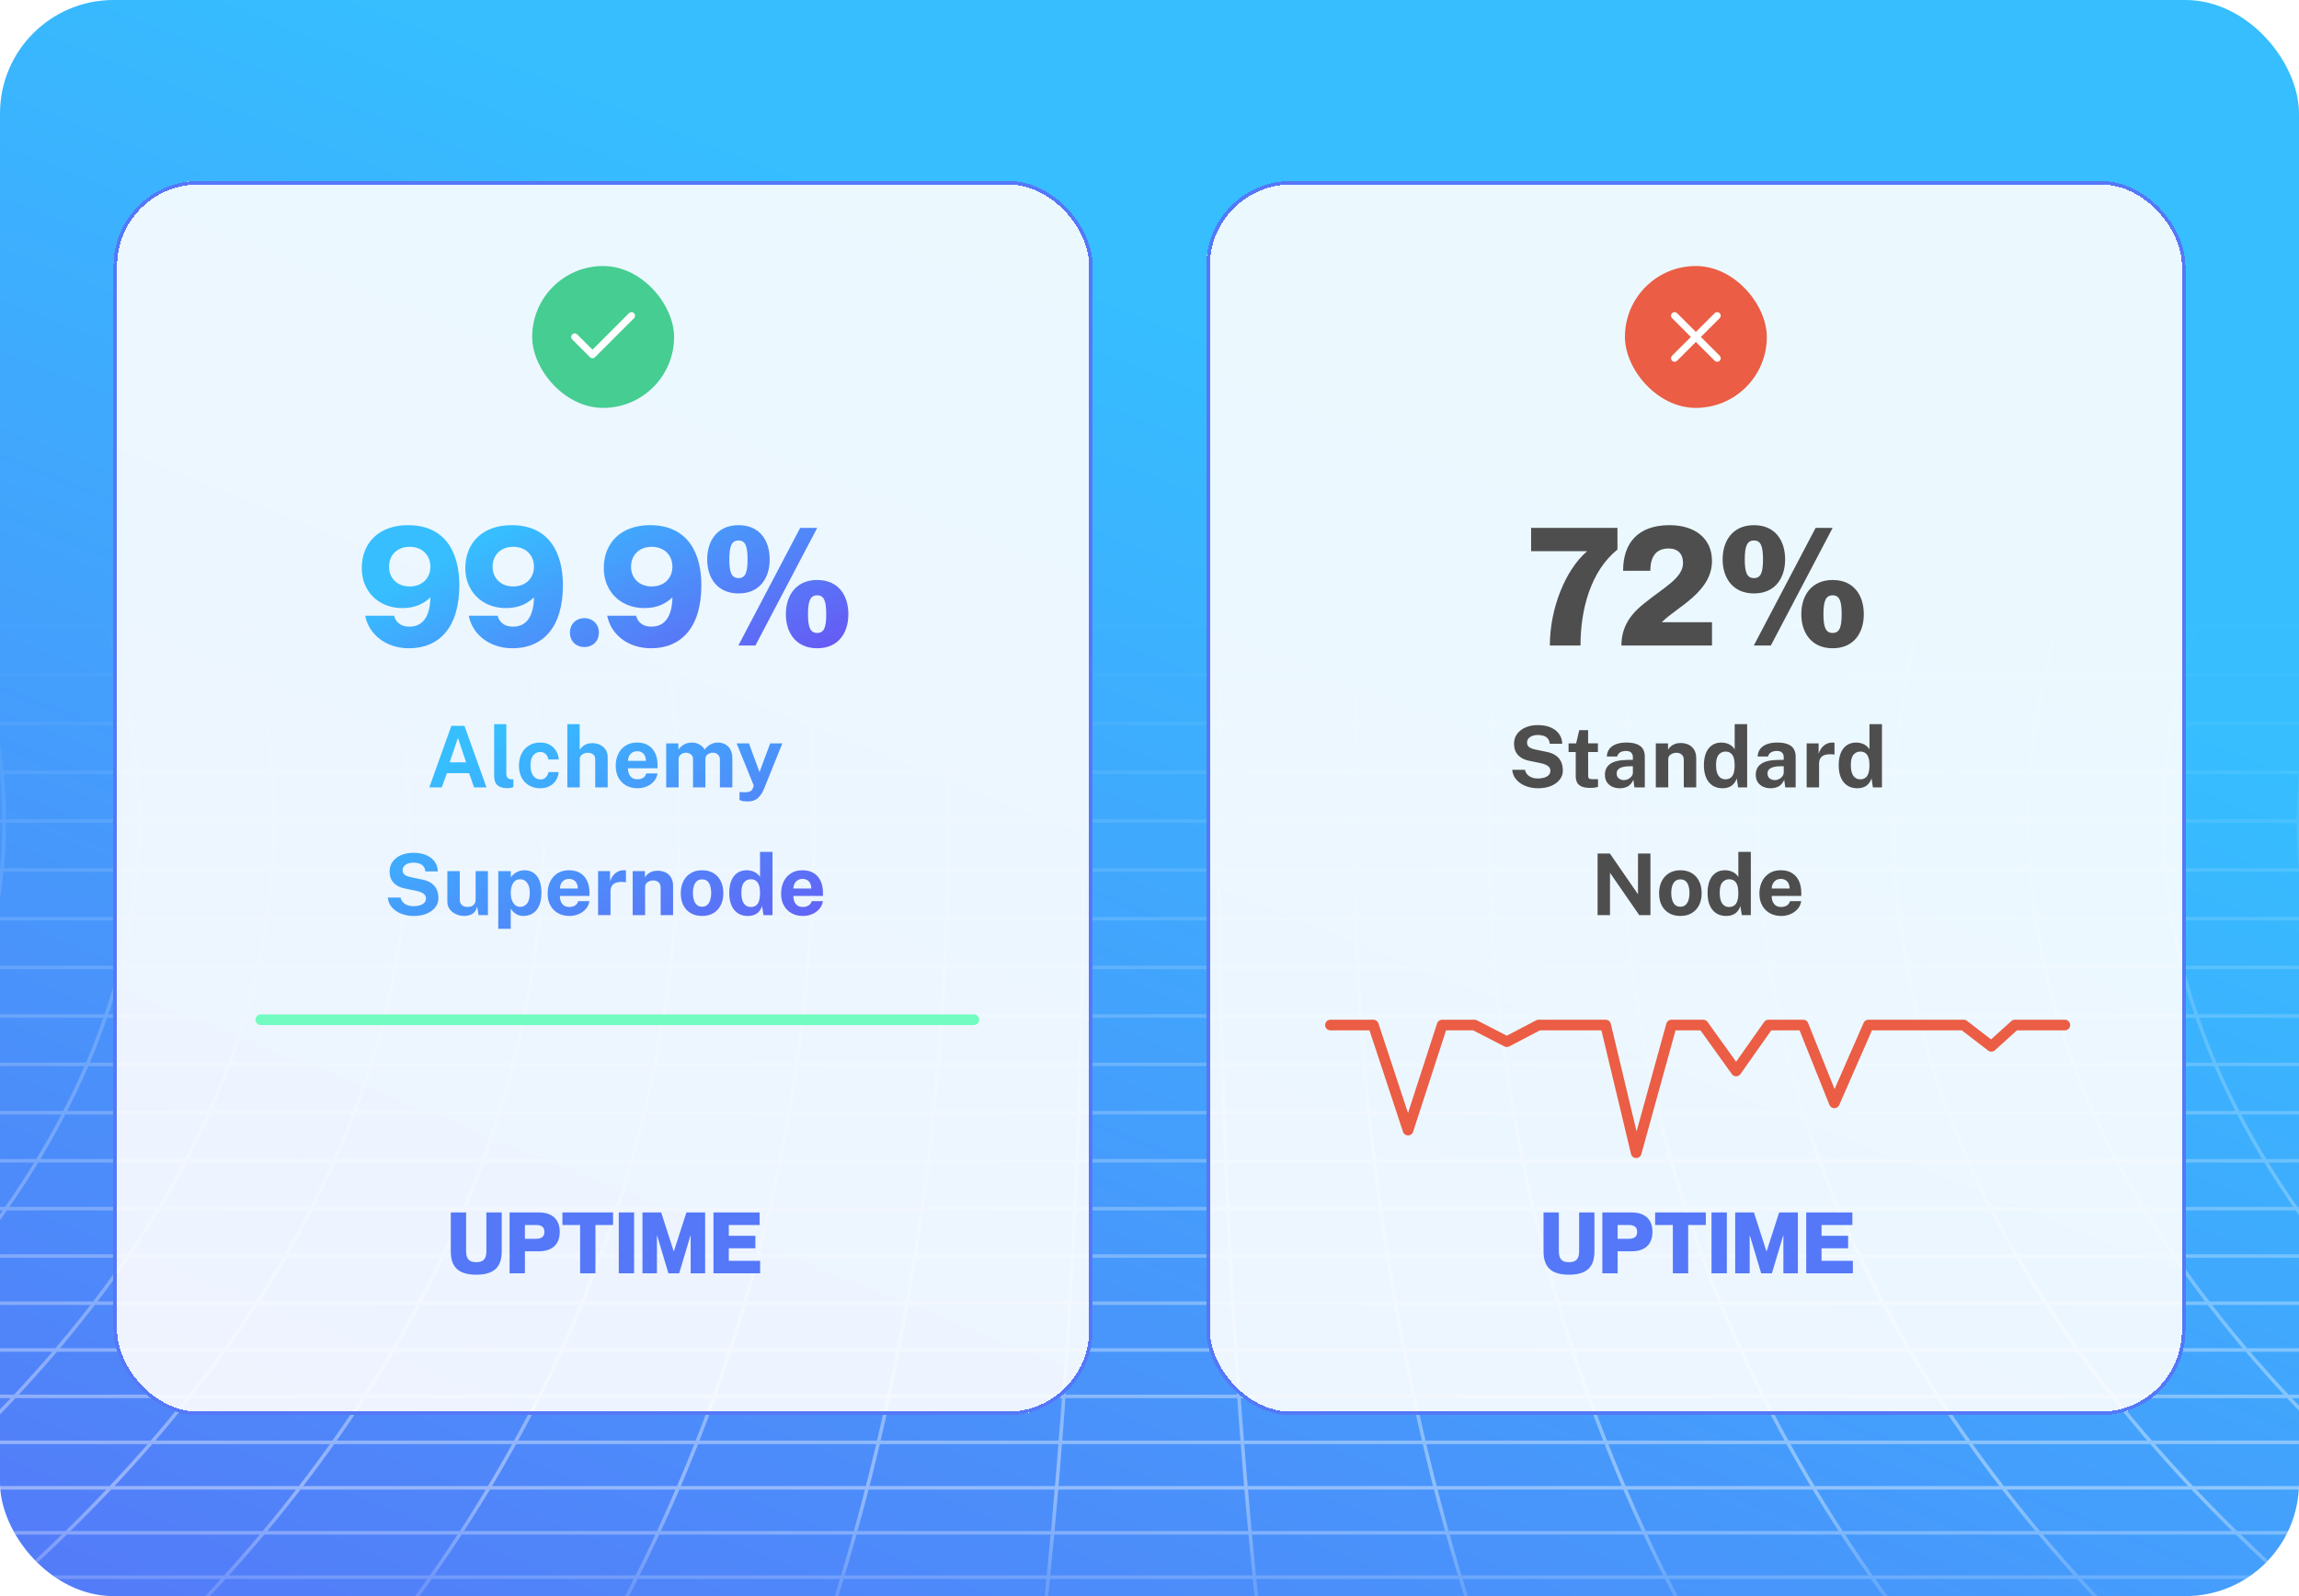 <svg width="648" height="450" viewBox="0 0 648 450" fill="none" xmlns="http://www.w3.org/2000/svg">
<g clip-path="url(#clip0_561_3028)">
<rect width="648" height="450" rx="32" fill="url(#paint0_linear_561_3028)"/>
<path opacity="0.4" d="M1328.93 493C725.119 337.047 725.119 125.947 1328.93 -30M1259.65 493C697.475 337.047 697.475 125.947 1259.65 -30M1190.4 493C669.865 337.047 669.865 125.947 1190.4 -30M1121.11 493C642.221 337.047 642.221 125.947 1121.11 -30M1051.86 493C614.611 337.047 614.611 125.947 1051.86 -30M982.58 493C586.966 337.047 586.966 125.947 982.58 -30M913.296 493C559.357 337.047 559.357 125.947 913.296 -30M844.046 493C531.712 337.047 531.712 125.947 844.046 -30M774.761 493C504.102 337.047 504.102 125.947 774.761 -30M705.512 493C476.458 337.047 476.458 125.947 705.512 -30M636.228 493C448.848 337.047 448.848 125.947 636.228 -30M566.943 493C421.204 337.047 421.204 125.947 566.943 -30M497.694 493C393.594 337.047 393.594 125.947 497.694 -30M428.41 493C366.054 337.047 366.054 125.947 428.41 -30M359.16 493C338.375 337.047 338.375 125.947 359.16 -30M289.876 493C310.661 337.047 310.661 125.947 289.875 -30M220.591 493C282.947 337.047 282.947 125.947 220.591 -30M151.341 493C255.441 337.047 255.441 125.947 151.341 -30M82.057 493C227.831 337.047 227.831 125.947 82.057 -30M12.807 493C200.187 337.047 200.187 125.947 12.807 -30M-56.477 493C172.542 337.047 172.542 125.947 -56.477 -30M-125.762 493C144.933 337.047 144.933 125.947 -125.762 -30M-195.011 493C117.288 337.047 117.288 125.947 -195.011 -30M-264.295 493C89.678 337.047 89.678 125.947 -264.295 -30M-333.545 493C62.034 337.047 62.034 125.947 -333.545 -30M-402.83 493C34.424 337.047 34.424 125.947 -402.83 -30M-472.114 493C6.779 337.047 6.779 125.947 -472.114 -30M-541.364 493C-20.83 337.047 -20.83 125.947 -541.364 -30M-610.648 493C-48.475 337.047 -48.475 125.947 -610.648 -30M-679.899 493C-76.085 337.047 -76.085 125.947 -679.899 -30M-702 -18.203L1351 -18.203M-657.347 -6.212L1306.24 -6.212M-614.84 5.968L1263.87 5.968M-574.898 18.329L1223.93 18.329M-537.38 30.849L1186.42 30.849M-502.288 43.526L1151.32 43.526M-469.62 56.349L1118.65 56.349M-439.377 69.306L1088.34 69.306M-411.387 82.384L1060.56 82.384M-386.098 95.577L1035.13 95.577M-363.13 108.874L1012.17 108.874M-342.552 122.267L991.622 122.267M-324.4 135.74L973.4 135.74M-308.672 149.286L957.673 149.286M-295.336 162.862L944.37 162.861M-284.458 176.553L933.493 176.553M-275.971 190.25L925.005 190.25M-269.943 203.984L918.873 203.984M-266.305 217.736L915.409 217.736M-265.092 231.47L914.128 231.47M-266.305 245.264L915.409 245.264M-269.943 259.016L918.873 259.016M-275.971 272.756L925.005 272.756M-284.458 286.447L933.493 286.447M-295.336 300.078L944.37 300.078M-308.672 313.714L957.673 313.714M-324.4 327.26L973.4 327.26M-342.552 340.757L991.622 340.757M-363.13 354.114L1012.17 354.114M-386.098 367.417L1035.13 367.417M-411.387 380.616L1060.56 380.616M-439.377 393.694L1088.34 393.694M-469.62 406.651L1118.65 406.651M-502.288 419.474L1151.32 419.474M-537.38 432.151L1186.42 432.151M-574.898 444.671L1223.93 444.671M-614.84 457.026L1263.87 457.026M-657.347 469.206L1306.24 469.206M-702 481.203L1351 481.203" stroke="url(#paint1_linear_561_3028)" stroke-miterlimit="10"/>
<g filter="url(#filter0_d_561_3028)">
<rect x="340" y="51" width="276" height="348" rx="24" fill="white" fill-opacity="0.9" shape-rendering="crispEdges"/>
<rect x="340.5" y="51.5" width="275" height="347" rx="23.5" stroke="#5578F8" shape-rendering="crispEdges"/>
</g>
<path d="M375 289H387.098L396.877 318.625L406.489 289H415.604L424.72 293.688L433.669 289H452.563L461.181 325L471.125 289H480.074L489.355 301.938L498.471 289H508.249L517.033 310.938L526.645 289H553.494L561.283 295L567.913 289H582" stroke="#EB5D44" stroke-width="3" stroke-linecap="round" stroke-linejoin="round"/>
<path d="M449.412 352.808V341.84H445.092V352.808C445.092 355.04 444.132 355.856 442.236 355.856C440.34 355.856 439.38 355.04 439.38 352.808V341.84H435.06V352.808C435.06 357.08 437.052 359.384 442.236 359.384C447.42 359.384 449.412 357.08 449.412 352.808ZM451.633 359H455.953V352.784H459.961C463.537 352.784 465.769 350.912 465.769 347.312C465.769 343.712 463.537 341.84 459.961 341.84H451.633V359ZM455.953 345.368H459.049C460.537 345.368 461.449 345.872 461.449 347.312C461.449 348.752 460.537 349.256 459.049 349.256H455.953V345.368ZM471.513 359H475.833V345.368H480.801V341.84H466.521V345.368H471.513V359ZM482.407 341.84V359H486.727V341.84H482.407ZM489.086 359H493.166V348.32H493.214L496.406 359H499.43L502.622 348.32H502.67V359H506.75V341.84H501.47L497.942 352.784H497.894L494.366 341.84H489.086V359ZM513.422 348.416V345.368H522.11V341.84H509.102V359H522.254V355.472H513.422V351.944H520.91V348.416H513.422Z" fill="#5578F8"/>
<path d="M431.562 148.832V155.408H447.258V155.504C441.354 160.544 436.842 171.392 436.842 182H445.482C445.482 171.776 448.362 161.024 455.898 154.928V148.832H431.562ZM465.169 160.928C465.169 156.368 467.233 154.64 470.353 154.64C472.945 154.64 474.385 156.176 474.385 158.72C474.385 163.088 468.769 165.68 462.817 170.624C459.889 173.072 457.009 176.48 457.009 182H482.545V175.424H468.481V175.328C472.753 171.104 482.545 166.88 482.545 158.144C482.545 151.808 477.745 148.064 470.593 148.064C461.617 148.064 457.489 153.152 457.489 160.928H465.169ZM494.375 167.312C500.423 167.312 503.159 162.896 503.159 157.712C503.159 152.48 500.423 148.064 494.375 148.064C488.375 148.064 485.543 152.48 485.543 157.712C485.543 162.896 488.375 167.312 494.375 167.312ZM516.551 148.832H511.751L494.327 182H499.127L516.551 148.832ZM494.375 162.992C492.407 162.992 491.783 161.36 491.783 157.712C491.783 154.064 492.407 152.384 494.375 152.384C496.343 152.384 496.919 154.064 496.919 157.712C496.919 161.36 496.343 162.992 494.375 162.992ZM516.551 182.768C522.599 182.768 525.335 178.352 525.335 173.168C525.335 167.936 522.599 163.52 516.551 163.52C510.551 163.52 507.719 167.936 507.719 173.168C507.719 178.352 510.551 182.768 516.551 182.768ZM516.551 178.448C514.583 178.448 513.959 176.816 513.959 173.168C513.959 169.52 514.583 167.84 516.551 167.84C518.519 167.84 519.095 169.52 519.095 173.168C519.095 176.816 518.519 178.448 516.551 178.448Z" fill="#4E4E4E"/>
<path d="M433.499 222.24C432.643 222.24 431.803 222.132 430.979 221.916C430.155 221.7 429.403 221.376 428.723 220.944C428.043 220.512 427.479 219.972 427.031 219.324C426.591 218.676 426.327 217.916 426.239 217.044H429.827C429.947 217.572 430.175 218.016 430.511 218.376C430.847 218.736 431.271 219.012 431.783 219.204C432.295 219.396 432.863 219.492 433.487 219.492C434.127 219.492 434.711 219.412 435.239 219.252C435.767 219.092 436.191 218.852 436.511 218.532C436.831 218.204 436.991 217.796 436.991 217.308C436.991 216.868 436.859 216.508 436.595 216.228C436.339 215.948 435.991 215.72 435.551 215.544C435.111 215.368 434.611 215.224 434.051 215.112L431.051 214.5C429.739 214.252 428.699 213.732 427.931 212.94C427.163 212.14 426.767 211.076 426.743 209.748C426.735 208.66 427.023 207.72 427.607 206.928C428.199 206.128 428.999 205.512 430.007 205.08C431.023 204.648 432.159 204.432 433.415 204.432C434.911 204.432 436.167 204.668 437.183 205.14C438.207 205.604 438.983 206.236 439.511 207.036C440.047 207.828 440.323 208.712 440.339 209.688H436.823C436.759 209.08 436.575 208.596 436.271 208.236C435.967 207.876 435.575 207.616 435.095 207.456C434.623 207.296 434.083 207.216 433.475 207.216C433.011 207.216 432.587 207.268 432.203 207.372C431.827 207.476 431.507 207.624 431.243 207.816C430.979 208 430.775 208.22 430.631 208.476C430.487 208.732 430.415 209.02 430.415 209.34C430.415 209.844 430.583 210.252 430.919 210.564C431.255 210.876 431.883 211.132 432.803 211.332L435.779 211.944C436.843 212.152 437.687 212.46 438.311 212.868C438.943 213.276 439.415 213.736 439.727 214.248C440.047 214.76 440.255 215.284 440.351 215.82C440.455 216.348 440.507 216.836 440.507 217.284C440.507 218.22 440.211 219.064 439.619 219.816C439.035 220.56 438.219 221.152 437.171 221.592C436.123 222.024 434.899 222.24 433.499 222.24ZM450.388 212.028H447.628L447.652 218.64C447.652 218.944 447.688 219.172 447.76 219.324C447.84 219.468 447.96 219.564 448.12 219.612C448.288 219.652 448.5 219.672 448.756 219.672H450.424V221.832C450.264 221.904 450.012 221.972 449.668 222.036C449.332 222.1 448.86 222.132 448.252 222.132C447.164 222.132 446.32 221.992 445.72 221.712C445.128 221.432 444.716 221.04 444.484 220.536C444.252 220.032 444.136 219.448 444.136 218.784V212.028H442.12V209.592H444.256L445.132 205.848H447.628V209.58H450.388V212.028ZM456.553 222.24C455.761 222.24 455.049 222.092 454.417 221.796C453.785 221.5 453.285 221.072 452.917 220.512C452.549 219.944 452.365 219.256 452.365 218.448C452.365 217.088 452.873 216.056 453.889 215.352C454.905 214.64 456.509 214.272 458.701 214.248L460.249 214.224V213.48C460.249 212.912 460.081 212.476 459.745 212.172C459.417 211.86 458.905 211.708 458.209 211.716C457.697 211.724 457.209 211.844 456.745 212.076C456.289 212.308 455.977 212.712 455.809 213.288H452.893C452.941 212.392 453.201 211.656 453.673 211.08C454.145 210.496 454.785 210.064 455.593 209.784C456.409 209.496 457.333 209.352 458.365 209.352C459.637 209.352 460.657 209.512 461.425 209.832C462.193 210.144 462.749 210.596 463.093 211.188C463.437 211.772 463.609 212.468 463.609 213.276V222H460.681L460.393 219.864C459.969 220.76 459.437 221.38 458.797 221.724C458.165 222.068 457.417 222.24 456.553 222.24ZM457.729 219.936C458.049 219.936 458.357 219.88 458.653 219.768C458.957 219.648 459.225 219.492 459.457 219.3C459.697 219.1 459.889 218.876 460.033 218.628C460.177 218.38 460.249 218.124 460.249 217.86V216.024L458.989 216.048C458.405 216.056 457.861 216.128 457.357 216.264C456.853 216.392 456.445 216.604 456.133 216.9C455.829 217.196 455.677 217.596 455.677 218.1C455.677 218.676 455.877 219.128 456.277 219.456C456.677 219.776 457.161 219.936 457.729 219.936ZM466.711 222V209.592H470.155V211.344C470.347 211.04 470.595 210.748 470.899 210.468C471.211 210.18 471.603 209.944 472.075 209.76C472.547 209.576 473.107 209.484 473.755 209.484C474.515 209.484 475.223 209.632 475.879 209.928C476.543 210.224 477.079 210.692 477.487 211.332C477.895 211.964 478.099 212.792 478.099 213.816V222H474.595V214.248C474.595 213.576 474.395 213.072 473.995 212.736C473.595 212.4 473.107 212.232 472.531 212.232C472.147 212.232 471.775 212.3 471.415 212.436C471.063 212.572 470.775 212.776 470.551 213.048C470.327 213.32 470.215 213.656 470.215 214.056V222H466.711ZM485.546 222.24C483.882 222.24 482.586 221.668 481.658 220.524C480.73 219.372 480.266 217.772 480.266 215.724C480.266 214.428 480.454 213.304 480.83 212.352C481.206 211.4 481.762 210.664 482.498 210.144C483.234 209.616 484.134 209.352 485.198 209.352C485.646 209.352 486.062 209.404 486.446 209.508C486.838 209.604 487.194 209.74 487.514 209.916C487.834 210.092 488.114 210.296 488.354 210.528C488.594 210.76 488.79 211.008 488.942 211.272V204.168H492.458V222H489.914L489.518 219.456C489.406 219.8 489.25 220.136 489.05 220.464C488.85 220.792 488.594 221.092 488.282 221.364C487.97 221.628 487.586 221.84 487.13 222C486.682 222.16 486.154 222.24 485.546 222.24ZM486.314 219.72C487.194 219.72 487.85 219.412 488.282 218.796C488.722 218.18 488.942 217.14 488.942 215.676C488.934 214.828 488.834 214.124 488.642 213.564C488.45 213.004 488.162 212.588 487.778 212.316C487.402 212.036 486.922 211.896 486.338 211.896C485.578 211.896 484.946 212.188 484.442 212.772C483.938 213.348 483.686 214.316 483.686 215.676C483.686 217.06 483.922 218.08 484.394 218.736C484.866 219.392 485.506 219.72 486.314 219.72ZM499.069 222.24C498.277 222.24 497.565 222.092 496.933 221.796C496.301 221.5 495.801 221.072 495.433 220.512C495.065 219.944 494.881 219.256 494.881 218.448C494.881 217.088 495.389 216.056 496.405 215.352C497.421 214.64 499.025 214.272 501.217 214.248L502.765 214.224V213.48C502.765 212.912 502.597 212.476 502.261 212.172C501.933 211.86 501.421 211.708 500.725 211.716C500.213 211.724 499.725 211.844 499.261 212.076C498.805 212.308 498.493 212.712 498.325 213.288H495.409C495.457 212.392 495.717 211.656 496.189 211.08C496.661 210.496 497.301 210.064 498.109 209.784C498.925 209.496 499.849 209.352 500.881 209.352C502.153 209.352 503.173 209.512 503.941 209.832C504.709 210.144 505.265 210.596 505.609 211.188C505.953 211.772 506.125 212.468 506.125 213.276V222H503.197L502.909 219.864C502.485 220.76 501.953 221.38 501.313 221.724C500.681 222.068 499.933 222.24 499.069 222.24ZM500.245 219.936C500.565 219.936 500.873 219.88 501.169 219.768C501.473 219.648 501.741 219.492 501.973 219.3C502.213 219.1 502.405 218.876 502.549 218.628C502.693 218.38 502.765 218.124 502.765 217.86V216.024L501.505 216.048C500.921 216.056 500.377 216.128 499.873 216.264C499.369 216.392 498.961 216.604 498.649 216.9C498.345 217.196 498.193 217.596 498.193 218.1C498.193 218.676 498.393 219.128 498.793 219.456C499.193 219.776 499.677 219.936 500.245 219.936ZM509.227 222V209.592H512.599V212.532C512.799 211.9 513.079 211.348 513.439 210.876C513.807 210.396 514.251 210.024 514.771 209.76C515.291 209.488 515.879 209.352 516.535 209.352C516.647 209.352 516.751 209.36 516.847 209.376C516.951 209.384 517.027 209.4 517.075 209.424V212.76C517.003 212.728 516.915 212.708 516.811 212.7C516.715 212.692 516.627 212.684 516.547 212.676C515.859 212.62 515.271 212.64 514.783 212.736C514.295 212.832 513.899 212.996 513.595 213.228C513.291 213.46 513.071 213.744 512.935 214.08C512.799 214.416 512.731 214.792 512.731 215.208V222H509.227ZM523.538 222.24C521.874 222.24 520.578 221.668 519.65 220.524C518.722 219.372 518.258 217.772 518.258 215.724C518.258 214.428 518.446 213.304 518.822 212.352C519.198 211.4 519.754 210.664 520.49 210.144C521.226 209.616 522.126 209.352 523.19 209.352C523.638 209.352 524.054 209.404 524.438 209.508C524.83 209.604 525.186 209.74 525.506 209.916C525.826 210.092 526.106 210.296 526.346 210.528C526.586 210.76 526.782 211.008 526.934 211.272V204.168H530.45V222H527.906L527.51 219.456C527.398 219.8 527.242 220.136 527.042 220.464C526.842 220.792 526.586 221.092 526.274 221.364C525.962 221.628 525.578 221.84 525.122 222C524.674 222.16 524.146 222.24 523.538 222.24ZM524.306 219.72C525.186 219.72 525.842 219.412 526.274 218.796C526.714 218.18 526.934 217.14 526.934 215.676C526.926 214.828 526.826 214.124 526.634 213.564C526.442 213.004 526.154 212.588 525.77 212.316C525.394 212.036 524.914 211.896 524.33 211.896C523.57 211.896 522.938 212.188 522.434 212.772C521.93 213.348 521.678 214.316 521.678 215.676C521.678 217.06 521.914 218.08 522.386 218.736C522.858 219.392 523.498 219.72 524.306 219.72ZM461.691 240.648H465.195V258H462.039L453.795 246.06V258H450.303V240.648H453.771L461.691 252.132V240.648ZM473.633 258.24C472.417 258.24 471.357 257.98 470.453 257.46C469.557 256.94 468.861 256.204 468.365 255.252C467.877 254.3 467.633 253.172 467.633 251.868C467.633 250.564 467.877 249.424 468.365 248.448C468.861 247.472 469.557 246.712 470.453 246.168C471.357 245.624 472.421 245.352 473.645 245.352C474.869 245.352 475.929 245.62 476.825 246.156C477.721 246.684 478.413 247.436 478.901 248.412C479.389 249.388 479.633 250.54 479.633 251.868C479.633 253.116 479.393 254.22 478.913 255.18C478.441 256.132 477.757 256.88 476.861 257.424C475.973 257.968 474.897 258.24 473.633 258.24ZM473.645 255.636C474.261 255.636 474.757 255.456 475.133 255.096C475.509 254.736 475.781 254.264 475.949 253.68C476.125 253.088 476.213 252.444 476.213 251.748C476.213 251.092 476.133 250.472 475.973 249.888C475.821 249.304 475.557 248.832 475.181 248.472C474.805 248.112 474.293 247.932 473.645 247.932C473.029 247.932 472.529 248.104 472.145 248.448C471.769 248.784 471.493 249.244 471.317 249.828C471.141 250.404 471.053 251.044 471.053 251.748C471.053 252.396 471.133 253.02 471.293 253.62C471.453 254.212 471.721 254.696 472.097 255.072C472.473 255.448 472.989 255.636 473.645 255.636ZM486.577 258.24C484.913 258.24 483.617 257.668 482.689 256.524C481.761 255.372 481.297 253.772 481.297 251.724C481.297 250.428 481.485 249.304 481.861 248.352C482.237 247.4 482.793 246.664 483.529 246.144C484.265 245.616 485.165 245.352 486.229 245.352C486.677 245.352 487.093 245.404 487.477 245.508C487.869 245.604 488.225 245.74 488.545 245.916C488.865 246.092 489.145 246.296 489.385 246.528C489.625 246.76 489.821 247.008 489.973 247.272V240.168H493.489V258H490.945L490.549 255.456C490.437 255.8 490.281 256.136 490.081 256.464C489.881 256.792 489.625 257.092 489.313 257.364C489.001 257.628 488.617 257.84 488.161 258C487.713 258.16 487.185 258.24 486.577 258.24ZM487.345 255.72C488.225 255.72 488.881 255.412 489.313 254.796C489.753 254.18 489.973 253.14 489.973 251.676C489.965 250.828 489.865 250.124 489.673 249.564C489.481 249.004 489.193 248.588 488.809 248.316C488.433 248.036 487.953 247.896 487.369 247.896C486.609 247.896 485.977 248.188 485.473 248.772C484.969 249.348 484.717 250.316 484.717 251.676C484.717 253.06 484.953 254.08 485.425 254.736C485.897 255.392 486.537 255.72 487.345 255.72ZM499.38 252.6C499.372 253.232 499.472 253.784 499.68 254.256C499.888 254.72 500.188 255.08 500.58 255.336C500.98 255.584 501.46 255.708 502.02 255.708C502.62 255.708 503.144 255.58 503.592 255.324C504.048 255.068 504.364 254.648 504.54 254.064H507.696C507.56 254.944 507.208 255.696 506.64 256.32C506.08 256.944 505.4 257.42 504.6 257.748C503.8 258.076 502.968 258.24 502.104 258.24C500.88 258.24 499.8 257.984 498.864 257.472C497.936 256.952 497.212 256.22 496.692 255.276C496.172 254.332 495.912 253.22 495.912 251.94C495.912 250.7 496.148 249.584 496.62 248.592C497.092 247.592 497.776 246.804 498.672 246.228C499.576 245.644 500.66 245.352 501.924 245.352C503.188 245.352 504.248 245.62 505.104 246.156C505.968 246.684 506.616 247.424 507.048 248.376C507.488 249.32 507.708 250.412 507.708 251.652V252.6H499.38ZM499.368 250.512H504.432C504.432 250.016 504.34 249.56 504.156 249.144C503.972 248.728 503.692 248.4 503.316 248.16C502.948 247.92 502.484 247.8 501.924 247.8C501.38 247.8 500.916 247.932 500.532 248.196C500.156 248.452 499.868 248.788 499.668 249.204C499.468 249.62 499.368 250.056 499.368 250.512Z" fill="#4E4E4E"/>
<rect x="458" y="75" width="40" height="40" rx="20" fill="#EB5D44"/>
<path d="M484 89L472 101" stroke="white" stroke-width="2" stroke-linecap="round" stroke-linejoin="round"/>
<path d="M472 89L484 101" stroke="white" stroke-width="2" stroke-linecap="round" stroke-linejoin="round"/>
<g filter="url(#filter1_d_561_3028)">
<rect x="32" y="51" width="276" height="348" rx="24" fill="white" fill-opacity="0.9" shape-rendering="crispEdges"/>
<rect x="32.5" y="51.5" width="275" height="347" rx="23.5" stroke="#5578F8" shape-rendering="crispEdges"/>
</g>
<path d="M141.412 352.808V341.84H137.092V352.808C137.092 355.04 136.132 355.856 134.236 355.856C132.34 355.856 131.38 355.04 131.38 352.808V341.84H127.06V352.808C127.06 357.08 129.052 359.384 134.236 359.384C139.42 359.384 141.412 357.08 141.412 352.808ZM143.633 359H147.953V352.784H151.961C155.537 352.784 157.769 350.912 157.769 347.312C157.769 343.712 155.537 341.84 151.961 341.84H143.633V359ZM147.953 345.368H151.049C152.537 345.368 153.449 345.872 153.449 347.312C153.449 348.752 152.537 349.256 151.049 349.256H147.953V345.368ZM163.513 359H167.833V345.368H172.801V341.84H158.521V345.368H163.513V359ZM174.407 341.84V359H178.727V341.84H174.407ZM181.086 359H185.166V348.32H185.214L188.406 359H191.43L194.622 348.32H194.67V359H198.75V341.84H193.47L189.942 352.784H189.894L186.366 341.84H181.086V359ZM205.422 348.416V345.368H214.11V341.84H201.102V359H214.254V355.472H205.422V351.944H212.91V348.416H205.422Z" fill="#5578F8"/>
<path d="M121.312 168.416V168.512C121.216 173.264 119.536 176.672 115.408 176.672C112.384 176.672 111.328 174.752 111.088 173.6H102.928C103.984 178.928 108.832 182.768 115.264 182.768C123.76 182.768 129.472 176.96 129.472 164.96C129.472 156.32 125.92 148.064 114.976 148.064C107.008 148.064 101.968 152.864 101.968 160.208C101.968 166.544 106.528 171.44 113.392 171.44C117.184 171.44 119.536 170.096 121.312 168.416ZM115.456 154.16C119.056 154.16 121.312 156.56 121.312 159.776C121.312 162.944 119.056 165.344 115.456 165.344C111.904 165.344 109.648 162.944 109.648 159.776C109.648 156.56 111.904 154.16 115.456 154.16ZM150.504 168.416V168.512C150.408 173.264 148.728 176.672 144.6 176.672C141.576 176.672 140.52 174.752 140.28 173.6H132.12C133.176 178.928 138.024 182.768 144.456 182.768C152.952 182.768 158.664 176.96 158.664 164.96C158.664 156.32 155.112 148.064 144.168 148.064C136.2 148.064 131.16 152.864 131.16 160.208C131.16 166.544 135.72 171.44 142.584 171.44C146.376 171.44 148.728 170.096 150.504 168.416ZM144.648 154.16C148.248 154.16 150.504 156.56 150.504 159.776C150.504 162.944 148.248 165.344 144.648 165.344C141.096 165.344 138.84 162.944 138.84 159.776C138.84 156.56 141.096 154.16 144.648 154.16ZM164.725 182.432C166.981 182.432 168.805 180.848 168.805 178.352C168.805 175.904 166.981 174.272 164.725 174.272C162.421 174.272 160.645 175.904 160.645 178.352C160.645 180.848 162.421 182.432 164.725 182.432ZM189.528 168.416V168.512C189.432 173.264 187.752 176.672 183.624 176.672C180.6 176.672 179.544 174.752 179.304 173.6H171.144C172.2 178.928 177.048 182.768 183.48 182.768C191.976 182.768 197.688 176.96 197.688 164.96C197.688 156.32 194.136 148.064 183.192 148.064C175.224 148.064 170.184 152.864 170.184 160.208C170.184 166.544 174.744 171.44 181.608 171.44C185.4 171.44 187.752 170.096 189.528 168.416ZM183.672 154.16C187.272 154.16 189.528 156.56 189.528 159.776C189.528 162.944 187.272 165.344 183.672 165.344C180.12 165.344 177.864 162.944 177.864 159.776C177.864 156.56 180.12 154.16 183.672 154.16ZM208.16 167.312C214.208 167.312 216.944 162.896 216.944 157.712C216.944 152.48 214.208 148.064 208.16 148.064C202.16 148.064 199.328 152.48 199.328 157.712C199.328 162.896 202.16 167.312 208.16 167.312ZM230.336 148.832H225.536L208.112 182H212.912L230.336 148.832ZM208.16 162.992C206.192 162.992 205.568 161.36 205.568 157.712C205.568 154.064 206.192 152.384 208.16 152.384C210.128 152.384 210.704 154.064 210.704 157.712C210.704 161.36 210.128 162.992 208.16 162.992ZM230.336 182.768C236.384 182.768 239.12 178.352 239.12 173.168C239.12 167.936 236.384 163.52 230.336 163.52C224.336 163.52 221.504 167.936 221.504 173.168C221.504 178.352 224.336 182.768 230.336 182.768ZM230.336 178.448C228.368 178.448 227.744 176.816 227.744 173.168C227.744 169.52 228.368 167.84 230.336 167.84C232.304 167.84 232.88 169.52 232.88 173.168C232.88 176.816 232.304 178.448 230.336 178.448Z" fill="url(#paint2_linear_561_3028)"/>
<path d="M121.004 222L127.22 204.648H130.916L137.12 222H133.628L132.212 217.98H125.972L124.52 222H121.004ZM126.752 214.92H131.372L129.08 208.032L126.752 214.92ZM143.241 222.216C142.329 222.216 141.605 222.108 141.069 221.892C140.533 221.676 140.137 221.392 139.881 221.04C139.625 220.68 139.461 220.284 139.389 219.852C139.317 219.412 139.281 218.968 139.281 218.52V204.168H142.713V218.088C142.713 218.544 142.809 218.916 143.001 219.204C143.201 219.484 143.573 219.656 144.117 219.72L144.705 219.756V221.916C144.465 221.996 144.221 222.064 143.973 222.12C143.725 222.184 143.481 222.216 143.241 222.216ZM152.261 209.352C153.301 209.352 154.197 209.564 154.949 209.988C155.709 210.412 156.305 210.984 156.737 211.704C157.177 212.424 157.429 213.228 157.493 214.116H154.577C154.521 213.788 154.405 213.464 154.229 213.144C154.053 212.816 153.805 212.548 153.485 212.34C153.165 212.124 152.765 212.016 152.285 212.016C151.469 212.016 150.805 212.332 150.293 212.964C149.789 213.588 149.537 214.54 149.537 215.82C149.537 217.028 149.785 217.988 150.281 218.7C150.777 219.404 151.469 219.756 152.357 219.756C152.829 219.756 153.221 219.64 153.533 219.408C153.853 219.176 154.101 218.9 154.277 218.58C154.453 218.252 154.565 217.948 154.613 217.668H157.457C157.401 218.524 157.153 219.3 156.713 219.996C156.273 220.684 155.673 221.232 154.913 221.64C154.161 222.04 153.277 222.24 152.261 222.24C151.109 222.24 150.081 221.984 149.177 221.472C148.273 220.96 147.561 220.228 147.041 219.276C146.529 218.316 146.273 217.172 146.273 215.844C146.273 214.564 146.521 213.436 147.017 212.46C147.513 211.484 148.209 210.724 149.105 210.18C150.009 209.628 151.061 209.352 152.261 209.352ZM159.906 222V204.168H163.386V211.38C163.586 211.092 163.838 210.808 164.142 210.528C164.446 210.24 164.826 210 165.282 209.808C165.738 209.616 166.294 209.52 166.95 209.52C167.742 209.52 168.462 209.676 169.11 209.988C169.766 210.292 170.29 210.736 170.682 211.32C171.082 211.904 171.282 212.616 171.282 213.456V222H167.766V213.972C167.766 213.412 167.562 212.984 167.154 212.688C166.754 212.384 166.266 212.232 165.69 212.232C165.314 212.232 164.95 212.3 164.598 212.436C164.246 212.572 163.958 212.78 163.734 213.06C163.518 213.332 163.41 213.672 163.41 214.08V222H159.906ZM177.013 216.6C177.005 217.232 177.105 217.784 177.313 218.256C177.521 218.72 177.821 219.08 178.213 219.336C178.613 219.584 179.093 219.708 179.653 219.708C180.253 219.708 180.777 219.58 181.225 219.324C181.681 219.068 181.997 218.648 182.173 218.064H185.329C185.193 218.944 184.841 219.696 184.273 220.32C183.713 220.944 183.033 221.42 182.233 221.748C181.433 222.076 180.601 222.24 179.737 222.24C178.513 222.24 177.433 221.984 176.497 221.472C175.569 220.952 174.845 220.22 174.325 219.276C173.805 218.332 173.545 217.22 173.545 215.94C173.545 214.7 173.781 213.584 174.253 212.592C174.725 211.592 175.409 210.804 176.305 210.228C177.209 209.644 178.293 209.352 179.557 209.352C180.821 209.352 181.881 209.62 182.737 210.156C183.601 210.684 184.249 211.424 184.681 212.376C185.121 213.32 185.341 214.412 185.341 215.652V216.6H177.013ZM177.001 214.512H182.065C182.065 214.016 181.973 213.56 181.789 213.144C181.605 212.728 181.325 212.4 180.949 212.16C180.581 211.92 180.117 211.8 179.557 211.8C179.013 211.8 178.549 211.932 178.165 212.196C177.789 212.452 177.501 212.788 177.301 213.204C177.101 213.62 177.001 214.056 177.001 214.512ZM187.773 222V209.592H191.205V211.344C191.581 210.8 192.085 210.332 192.717 209.94C193.357 209.548 194.161 209.352 195.129 209.352C195.553 209.352 195.985 209.428 196.425 209.58C196.865 209.732 197.277 209.956 197.661 210.252C198.053 210.54 198.369 210.904 198.609 211.344C199.009 210.776 199.533 210.304 200.181 209.928C200.837 209.544 201.565 209.352 202.365 209.352C202.829 209.352 203.297 209.428 203.769 209.58C204.249 209.732 204.689 209.98 205.089 210.324C205.489 210.668 205.809 211.128 206.049 211.704C206.297 212.272 206.421 212.976 206.421 213.816V222H202.917V214.248C202.917 213.752 202.817 213.356 202.617 213.06C202.425 212.756 202.177 212.54 201.873 212.412C201.577 212.276 201.261 212.208 200.925 212.208C200.613 212.208 200.297 212.272 199.977 212.4C199.657 212.52 199.385 212.716 199.161 212.988C198.937 213.26 198.825 213.616 198.825 214.056V222H195.333V213.936C195.333 213.56 195.233 213.244 195.033 212.988C194.833 212.732 194.581 212.54 194.277 212.412C193.981 212.276 193.677 212.208 193.365 212.208C193.045 212.208 192.725 212.276 192.405 212.412C192.085 212.54 191.817 212.744 191.601 213.024C191.385 213.296 191.277 213.64 191.277 214.056V222H187.773ZM210.752 225.96C209.904 225.96 209.304 225.888 208.952 225.744C208.608 225.608 208.436 225.54 208.436 225.54V223.308L209.66 223.356C210.196 223.388 210.628 223.36 210.956 223.272C211.284 223.192 211.532 223.084 211.7 222.948C211.876 222.812 212 222.668 212.072 222.516C212.144 222.372 212.196 222.256 212.228 222.168L212.456 221.484L207.632 209.592H211.1L214.076 217.68L217.088 209.592H220.508L215.48 222.072C215.048 223.128 214.592 223.936 214.112 224.496C213.632 225.056 213.112 225.44 212.552 225.648C212 225.856 211.4 225.96 210.752 225.96ZM116.569 258.24C115.713 258.24 114.873 258.132 114.049 257.916C113.225 257.7 112.473 257.376 111.793 256.944C111.113 256.512 110.549 255.972 110.101 255.324C109.661 254.676 109.397 253.916 109.309 253.044H112.897C113.017 253.572 113.245 254.016 113.581 254.376C113.917 254.736 114.341 255.012 114.853 255.204C115.365 255.396 115.933 255.492 116.557 255.492C117.197 255.492 117.781 255.412 118.309 255.252C118.837 255.092 119.261 254.852 119.581 254.532C119.901 254.204 120.061 253.796 120.061 253.308C120.061 252.868 119.929 252.508 119.665 252.228C119.409 251.948 119.061 251.72 118.621 251.544C118.181 251.368 117.681 251.224 117.121 251.112L114.121 250.5C112.809 250.252 111.769 249.732 111.001 248.94C110.233 248.14 109.837 247.076 109.813 245.748C109.805 244.66 110.093 243.72 110.677 242.928C111.269 242.128 112.069 241.512 113.077 241.08C114.093 240.648 115.229 240.432 116.485 240.432C117.981 240.432 119.237 240.668 120.253 241.14C121.277 241.604 122.053 242.236 122.581 243.036C123.117 243.828 123.393 244.712 123.409 245.688H119.893C119.829 245.08 119.645 244.596 119.341 244.236C119.037 243.876 118.645 243.616 118.165 243.456C117.693 243.296 117.153 243.216 116.545 243.216C116.081 243.216 115.657 243.268 115.273 243.372C114.897 243.476 114.577 243.624 114.313 243.816C114.049 244 113.845 244.22 113.701 244.476C113.557 244.732 113.485 245.02 113.485 245.34C113.485 245.844 113.653 246.252 113.989 246.564C114.325 246.876 114.953 247.132 115.873 247.332L118.849 247.944C119.913 248.152 120.757 248.46 121.381 248.868C122.013 249.276 122.485 249.736 122.797 250.248C123.117 250.76 123.325 251.284 123.421 251.82C123.525 252.348 123.577 252.836 123.577 253.284C123.577 254.22 123.281 255.064 122.689 255.816C122.105 256.56 121.289 257.152 120.241 257.592C119.193 258.024 117.969 258.24 116.569 258.24ZM130.822 258.24C130.246 258.24 129.678 258.152 129.118 257.976C128.566 257.8 128.062 257.54 127.606 257.196C127.15 256.852 126.782 256.428 126.502 255.924C126.23 255.42 126.094 254.836 126.094 254.172V245.592H129.598V253.728C129.598 254.304 129.786 254.776 130.162 255.144C130.538 255.512 131.09 255.696 131.818 255.696C132.506 255.696 133.05 255.52 133.45 255.168C133.858 254.808 134.062 254.308 134.062 253.668V245.592H137.53V258H134.89L134.482 255.54C134.338 256.268 134.066 256.828 133.666 257.22C133.274 257.604 132.822 257.868 132.31 258.012C131.806 258.164 131.31 258.24 130.822 258.24ZM140.453 261.864V245.592H143.969L143.981 247.38C144.165 247.084 144.389 246.816 144.653 246.576C144.925 246.328 145.225 246.112 145.553 245.928C145.881 245.744 146.237 245.604 146.621 245.508C147.005 245.404 147.409 245.352 147.833 245.352C148.753 245.352 149.573 245.58 150.293 246.036C151.013 246.484 151.577 247.18 151.985 248.124C152.401 249.06 152.609 250.252 152.609 251.7C152.609 253.204 152.385 254.44 151.937 255.408C151.497 256.368 150.889 257.08 150.113 257.544C149.337 258.008 148.461 258.24 147.485 258.24C147.085 258.24 146.709 258.184 146.357 258.072C146.005 257.968 145.677 257.82 145.373 257.628C145.077 257.436 144.809 257.216 144.569 256.968C144.337 256.712 144.133 256.436 143.957 256.14V261.864H140.453ZM146.645 255.672C147.405 255.672 148.041 255.356 148.553 254.724C149.073 254.092 149.333 253.092 149.333 251.724C149.333 250.524 149.085 249.588 148.589 248.916C148.101 248.236 147.453 247.896 146.645 247.896C145.741 247.896 145.065 248.264 144.617 249C144.177 249.728 143.957 250.636 143.957 251.724C143.957 252.42 144.053 253.068 144.245 253.668C144.445 254.268 144.741 254.752 145.133 255.12C145.533 255.488 146.037 255.672 146.645 255.672ZM157.818 252.6C157.81 253.232 157.91 253.784 158.118 254.256C158.326 254.72 158.626 255.08 159.018 255.336C159.418 255.584 159.898 255.708 160.458 255.708C161.058 255.708 161.582 255.58 162.03 255.324C162.486 255.068 162.802 254.648 162.978 254.064H166.134C165.998 254.944 165.646 255.696 165.078 256.32C164.518 256.944 163.838 257.42 163.038 257.748C162.238 258.076 161.406 258.24 160.542 258.24C159.318 258.24 158.238 257.984 157.302 257.472C156.374 256.952 155.65 256.22 155.13 255.276C154.61 254.332 154.35 253.22 154.35 251.94C154.35 250.7 154.586 249.584 155.058 248.592C155.53 247.592 156.214 246.804 157.11 246.228C158.014 245.644 159.098 245.352 160.362 245.352C161.626 245.352 162.686 245.62 163.542 246.156C164.406 246.684 165.054 247.424 165.486 248.376C165.926 249.32 166.146 250.412 166.146 251.652V252.6H157.818ZM157.806 250.512H162.87C162.87 250.016 162.778 249.56 162.594 249.144C162.41 248.728 162.13 248.4 161.754 248.16C161.386 247.92 160.922 247.8 160.362 247.8C159.818 247.8 159.354 247.932 158.97 248.196C158.594 248.452 158.306 248.788 158.106 249.204C157.906 249.62 157.806 250.056 157.806 250.512ZM168.578 258V245.592H171.95V248.532C172.15 247.9 172.43 247.348 172.79 246.876C173.158 246.396 173.602 246.024 174.122 245.76C174.642 245.488 175.23 245.352 175.886 245.352C175.998 245.352 176.102 245.36 176.198 245.376C176.302 245.384 176.378 245.4 176.426 245.424V248.76C176.354 248.728 176.266 248.708 176.162 248.7C176.066 248.692 175.978 248.684 175.898 248.676C175.21 248.62 174.622 248.64 174.134 248.736C173.646 248.832 173.25 248.996 172.946 249.228C172.642 249.46 172.422 249.744 172.286 250.08C172.15 250.416 172.082 250.792 172.082 251.208V258H168.578ZM178.328 258V245.592H181.772V247.344C181.964 247.04 182.212 246.748 182.516 246.468C182.828 246.18 183.22 245.944 183.692 245.76C184.164 245.576 184.724 245.484 185.372 245.484C186.132 245.484 186.84 245.632 187.496 245.928C188.16 246.224 188.696 246.692 189.104 247.332C189.512 247.964 189.716 248.792 189.716 249.816V258H186.212V250.248C186.212 249.576 186.012 249.072 185.612 248.736C185.212 248.4 184.724 248.232 184.148 248.232C183.764 248.232 183.392 248.3 183.032 248.436C182.68 248.572 182.392 248.776 182.168 249.048C181.944 249.32 181.832 249.656 181.832 250.056V258H178.328ZM197.883 258.24C196.667 258.24 195.607 257.98 194.703 257.46C193.807 256.94 193.111 256.204 192.615 255.252C192.127 254.3 191.883 253.172 191.883 251.868C191.883 250.564 192.127 249.424 192.615 248.448C193.111 247.472 193.807 246.712 194.703 246.168C195.607 245.624 196.671 245.352 197.895 245.352C199.119 245.352 200.179 245.62 201.075 246.156C201.971 246.684 202.663 247.436 203.151 248.412C203.639 249.388 203.883 250.54 203.883 251.868C203.883 253.116 203.643 254.22 203.163 255.18C202.691 256.132 202.007 256.88 201.111 257.424C200.223 257.968 199.147 258.24 197.883 258.24ZM197.895 255.636C198.511 255.636 199.007 255.456 199.383 255.096C199.759 254.736 200.031 254.264 200.199 253.68C200.375 253.088 200.463 252.444 200.463 251.748C200.463 251.092 200.383 250.472 200.223 249.888C200.071 249.304 199.807 248.832 199.431 248.472C199.055 248.112 198.543 247.932 197.895 247.932C197.279 247.932 196.779 248.104 196.395 248.448C196.019 248.784 195.743 249.244 195.567 249.828C195.391 250.404 195.303 251.044 195.303 251.748C195.303 252.396 195.383 253.02 195.543 253.62C195.703 254.212 195.971 254.696 196.347 255.072C196.723 255.448 197.239 255.636 197.895 255.636ZM210.827 258.24C209.163 258.24 207.867 257.668 206.939 256.524C206.011 255.372 205.547 253.772 205.547 251.724C205.547 250.428 205.735 249.304 206.111 248.352C206.487 247.4 207.043 246.664 207.779 246.144C208.515 245.616 209.415 245.352 210.479 245.352C210.927 245.352 211.343 245.404 211.727 245.508C212.119 245.604 212.475 245.74 212.795 245.916C213.115 246.092 213.395 246.296 213.635 246.528C213.875 246.76 214.071 247.008 214.223 247.272V240.168H217.739V258H215.195L214.799 255.456C214.687 255.8 214.531 256.136 214.331 256.464C214.131 256.792 213.875 257.092 213.563 257.364C213.251 257.628 212.867 257.84 212.411 258C211.963 258.16 211.435 258.24 210.827 258.24ZM211.595 255.72C212.475 255.72 213.131 255.412 213.563 254.796C214.003 254.18 214.223 253.14 214.223 251.676C214.215 250.828 214.115 250.124 213.923 249.564C213.731 249.004 213.443 248.588 213.059 248.316C212.683 248.036 212.203 247.896 211.619 247.896C210.859 247.896 210.227 248.188 209.723 248.772C209.219 249.348 208.967 250.316 208.967 251.676C208.967 253.06 209.203 254.08 209.675 254.736C210.147 255.392 210.787 255.72 211.595 255.72ZM223.63 252.6C223.622 253.232 223.722 253.784 223.93 254.256C224.138 254.72 224.438 255.08 224.83 255.336C225.23 255.584 225.71 255.708 226.27 255.708C226.87 255.708 227.394 255.58 227.842 255.324C228.298 255.068 228.614 254.648 228.79 254.064H231.946C231.81 254.944 231.458 255.696 230.89 256.32C230.33 256.944 229.65 257.42 228.85 257.748C228.05 258.076 227.218 258.24 226.354 258.24C225.13 258.24 224.05 257.984 223.114 257.472C222.186 256.952 221.462 256.22 220.942 255.276C220.422 254.332 220.162 253.22 220.162 251.94C220.162 250.7 220.398 249.584 220.87 248.592C221.342 247.592 222.026 246.804 222.922 246.228C223.826 245.644 224.91 245.352 226.174 245.352C227.438 245.352 228.498 245.62 229.354 246.156C230.218 246.684 230.866 247.424 231.298 248.376C231.738 249.32 231.958 250.412 231.958 251.652V252.6H223.63ZM223.618 250.512H228.682C228.682 250.016 228.59 249.56 228.406 249.144C228.222 248.728 227.942 248.4 227.566 248.16C227.198 247.92 226.734 247.8 226.174 247.8C225.63 247.8 225.166 247.932 224.782 248.196C224.406 248.452 224.118 248.788 223.918 249.204C223.718 249.62 223.618 250.056 223.618 250.512Z" fill="url(#paint3_linear_561_3028)"/>
<line x1="73.5" y1="287.5" x2="274.5" y2="287.5" stroke="#73FCC2" stroke-width="3" stroke-linecap="round"/>
<rect x="150" y="75" width="40" height="40" rx="20" fill="#46CD92"/>
<path d="M178 89L167 100L162 95" stroke="white" stroke-width="2" stroke-linecap="round" stroke-linejoin="round"/>
</g>
<defs>
<filter id="filter0_d_561_3028" x="321.087" y="32.087" width="313.826" height="385.826" filterUnits="userSpaceOnUse" color-interpolation-filters="sRGB">
<feFlood flood-opacity="0" result="BackgroundImageFix"/>
<feColorMatrix in="SourceAlpha" type="matrix" values="0 0 0 0 0 0 0 0 0 0 0 0 0 0 0 0 0 0 127 0" result="hardAlpha"/>
<feOffset/>
<feGaussianBlur stdDeviation="9.457"/>
<feComposite in2="hardAlpha" operator="out"/>
<feColorMatrix type="matrix" values="0 0 0 0 0.198 0 0 0 0 0.388 0 0 0 0 0.65 0 0 0 0.1 0"/>
<feBlend mode="normal" in2="BackgroundImageFix" result="effect1_dropShadow_561_3028"/>
<feBlend mode="normal" in="SourceGraphic" in2="effect1_dropShadow_561_3028" result="shape"/>
</filter>
<filter id="filter1_d_561_3028" x="13.087" y="32.087" width="313.826" height="385.826" filterUnits="userSpaceOnUse" color-interpolation-filters="sRGB">
<feFlood flood-opacity="0" result="BackgroundImageFix"/>
<feColorMatrix in="SourceAlpha" type="matrix" values="0 0 0 0 0 0 0 0 0 0 0 0 0 0 0 0 0 0 127 0" result="hardAlpha"/>
<feOffset/>
<feGaussianBlur stdDeviation="9.457"/>
<feComposite in2="hardAlpha" operator="out"/>
<feColorMatrix type="matrix" values="0 0 0 0 0.198 0 0 0 0 0.388 0 0 0 0 0.65 0 0 0 0.1 0"/>
<feBlend mode="normal" in2="BackgroundImageFix" result="effect1_dropShadow_561_3028"/>
<feBlend mode="normal" in="SourceGraphic" in2="effect1_dropShadow_561_3028" result="shape"/>
</filter>
<linearGradient id="paint0_linear_561_3028" x1="306" y1="-82.5" x2="75.42" y2="495.02" gradientUnits="userSpaceOnUse">
<stop offset="0.242" stop-color="#36BEFF"/>
<stop offset="1" stop-color="#5578F8"/>
</linearGradient>
<linearGradient id="paint1_linear_561_3028" x1="474.303" y1="488.844" x2="474.303" y2="170.887" gradientUnits="userSpaceOnUse">
<stop offset="0.063" stop-color="white" stop-opacity="0"/>
<stop offset="0.219" stop-color="white"/>
<stop offset="0.435" stop-color="white" stop-opacity="0.69"/>
<stop offset="1" stop-color="white" stop-opacity="0"/>
</linearGradient>
<linearGradient id="paint2_linear_561_3028" x1="100.5" y1="138" x2="155.633" y2="245.099" gradientUnits="userSpaceOnUse">
<stop offset="0.242" stop-color="#36BEFF"/>
<stop offset="1" stop-color="#733FF1"/>
</linearGradient>
<linearGradient id="paint3_linear_561_3028" x1="80" y1="195" x2="157.02" y2="337.388" gradientUnits="userSpaceOnUse">
<stop offset="0.242" stop-color="#36BEFF"/>
<stop offset="1" stop-color="#733FF1"/>
</linearGradient>
<clipPath id="clip0_561_3028">
<rect width="648" height="450" rx="32" fill="white"/>
</clipPath>
</defs>
</svg>
